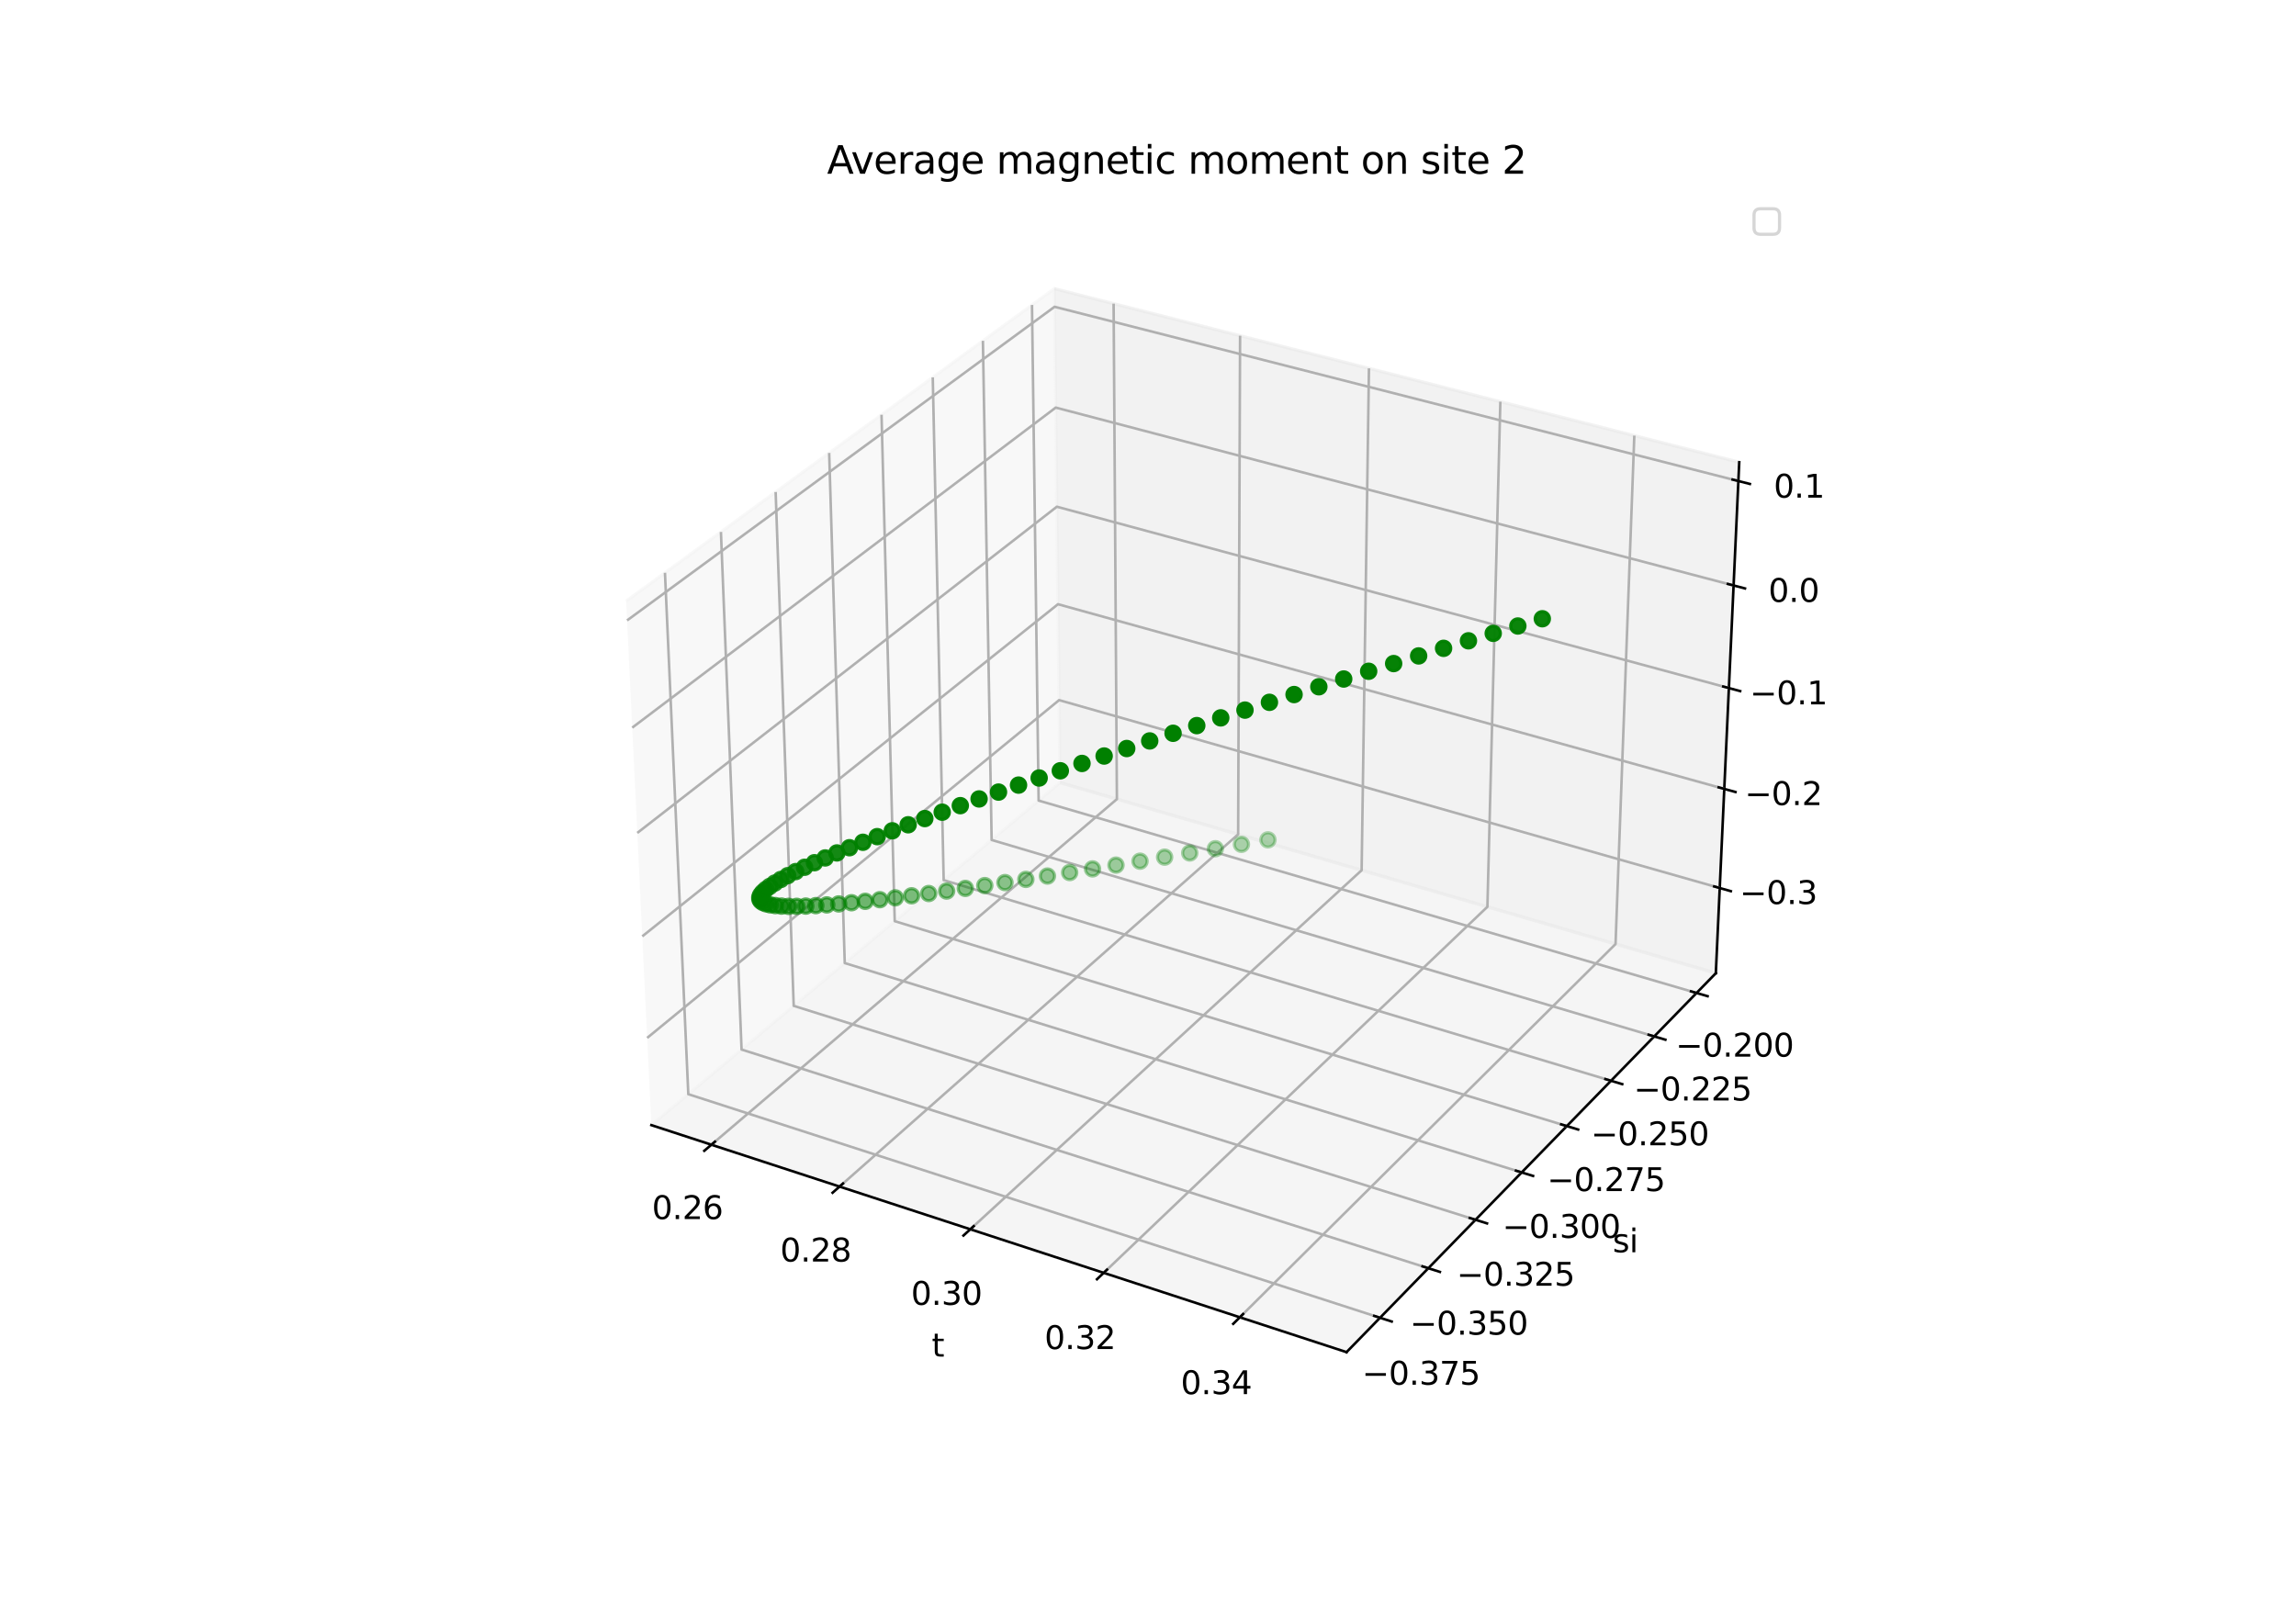 <?xml version="1.0" encoding="utf-8" standalone="no"?>
<!DOCTYPE svg PUBLIC "-//W3C//DTD SVG 1.1//EN"
  "http://www.w3.org/Graphics/SVG/1.1/DTD/svg11.dtd">
<svg xmlns:xlink="http://www.w3.org/1999/xlink" width="720pt" height="504pt" viewBox="0 0 720 504" xmlns="http://www.w3.org/2000/svg" version="1.1">
 <defs>
  <style type="text/css">*{stroke-linejoin: round; stroke-linecap: butt}</style>
 </defs>
 <g id="figure_1">
  <g id="patch_1">
   <path d="M 0 504 
L 720 504 
L 720 0 
L 0 0 
z
" style="fill: #ffffff"/>
  </g>
  <g id="patch_2">
   <path d="M 174.96 448.56 
L 563.04 448.56 
L 563.04 60.48 
L 174.96 60.48 
z
" style="fill: #ffffff"/>
  </g>
  <g id="pane3d_1">
   <g id="patch_3">
    <path d="M 204.263 352.872 
L 332.419 245.448 
L 330.638 90.525 
L 196.348 188.523 
" style="fill: #f2f2f2; opacity: 0.5; stroke: #f2f2f2; stroke-linejoin: miter"/>
   </g>
  </g>
  <g id="pane3d_2">
   <g id="patch_4">
    <path d="M 332.419 245.448 
L 538.065 305.222 
L 545.404 144.961 
L 330.638 90.525 
" style="fill: #e6e6e6; opacity: 0.5; stroke: #e6e6e6; stroke-linejoin: miter"/>
   </g>
  </g>
  <g id="pane3d_3">
   <g id="patch_5">
    <path d="M 204.263 352.872 
L 422.257 424.069 
L 538.065 305.222 
L 332.419 245.448 
" style="fill: #ececec; opacity: 0.5; stroke: #ececec; stroke-linejoin: miter"/>
   </g>
  </g>
  <g id="axis3d_1">
   <g id="line2d_1">
    <path d="M 204.263 352.872 
L 422.257 424.069 
" style="fill: none; stroke: #000000; stroke-width: 0.8; stroke-linecap: square"/>
   </g>
   <g id="text_1">
    <!-- t -->
    <g transform="translate(292.177 425.472) scale(0.1 -0.1)">
     <defs>
      <path id="DejaVuSans-74" d="M 1172 4494 
L 1172 3500 
L 2356 3500 
L 2356 3053 
L 1172 3053 
L 1172 1153 
Q 1172 725 1289 603 
Q 1406 481 1766 481 
L 2356 481 
L 2356 0 
L 1766 0 
Q 1100 0 847 248 
Q 594 497 594 1153 
L 594 3053 
L 172 3053 
L 172 3500 
L 594 3500 
L 594 4494 
L 1172 4494 
z
" transform="scale(0.016)"/>
     </defs>
     <use xlink:href="#DejaVuSans-74"/>
    </g>
   </g>
   <g id="Line3DCollection_1">
    <path d="M 223.081 359.018 
L 350.244 250.629 
L 349.217 95.234 
" style="fill: none; stroke: #b0b0b0; stroke-width: 0.8"/>
    <path d="M 263.274 372.145 
L 388.267 261.681 
L 388.873 105.285 
" style="fill: none; stroke: #b0b0b0; stroke-width: 0.8"/>
    <path d="M 304.274 385.535 
L 426.991 272.937 
L 429.291 115.53 
" style="fill: none; stroke: #b0b0b0; stroke-width: 0.8"/>
    <path d="M 346.105 399.198 
L 466.433 284.401 
L 470.492 125.973 
" style="fill: none; stroke: #b0b0b0; stroke-width: 0.8"/>
    <path d="M 388.793 413.14 
L 506.614 296.08 
L 512.5 136.621 
" style="fill: none; stroke: #b0b0b0; stroke-width: 0.8"/>
   </g>
   <g id="xtick_1">
    <g id="line2d_2">
     <path d="M 224.189 358.074 
L 220.861 360.91 
" style="fill: none; stroke: #000000; stroke-width: 0.8; stroke-linecap: square"/>
    </g>
    <g id="text_2">
     <!-- 0.26 -->
     <g transform="translate(204.432 382.335) scale(0.1 -0.1)">
      <defs>
       <path id="DejaVuSans-30" d="M 2034 4250 
Q 1547 4250 1301 3770 
Q 1056 3291 1056 2328 
Q 1056 1369 1301 889 
Q 1547 409 2034 409 
Q 2525 409 2770 889 
Q 3016 1369 3016 2328 
Q 3016 3291 2770 3770 
Q 2525 4250 2034 4250 
z
M 2034 4750 
Q 2819 4750 3233 4129 
Q 3647 3509 3647 2328 
Q 3647 1150 3233 529 
Q 2819 -91 2034 -91 
Q 1250 -91 836 529 
Q 422 1150 422 2328 
Q 422 3509 836 4129 
Q 1250 4750 2034 4750 
z
" transform="scale(0.016)"/>
       <path id="DejaVuSans-2e" d="M 684 794 
L 1344 794 
L 1344 0 
L 684 0 
L 684 794 
z
" transform="scale(0.016)"/>
       <path id="DejaVuSans-32" d="M 1228 531 
L 3431 531 
L 3431 0 
L 469 0 
L 469 531 
Q 828 903 1448 1529 
Q 2069 2156 2228 2338 
Q 2531 2678 2651 2914 
Q 2772 3150 2772 3378 
Q 2772 3750 2511 3984 
Q 2250 4219 1831 4219 
Q 1534 4219 1204 4116 
Q 875 4013 500 3803 
L 500 4441 
Q 881 4594 1212 4672 
Q 1544 4750 1819 4750 
Q 2544 4750 2975 4387 
Q 3406 4025 3406 3419 
Q 3406 3131 3298 2873 
Q 3191 2616 2906 2266 
Q 2828 2175 2409 1742 
Q 1991 1309 1228 531 
z
" transform="scale(0.016)"/>
       <path id="DejaVuSans-36" d="M 2113 2584 
Q 1688 2584 1439 2293 
Q 1191 2003 1191 1497 
Q 1191 994 1439 701 
Q 1688 409 2113 409 
Q 2538 409 2786 701 
Q 3034 994 3034 1497 
Q 3034 2003 2786 2293 
Q 2538 2584 2113 2584 
z
M 3366 4563 
L 3366 3988 
Q 3128 4100 2886 4159 
Q 2644 4219 2406 4219 
Q 1781 4219 1451 3797 
Q 1122 3375 1075 2522 
Q 1259 2794 1537 2939 
Q 1816 3084 2150 3084 
Q 2853 3084 3261 2657 
Q 3669 2231 3669 1497 
Q 3669 778 3244 343 
Q 2819 -91 2113 -91 
Q 1303 -91 875 529 
Q 447 1150 447 2328 
Q 447 3434 972 4092 
Q 1497 4750 2381 4750 
Q 2619 4750 2861 4703 
Q 3103 4656 3366 4563 
z
" transform="scale(0.016)"/>
      </defs>
      <use xlink:href="#DejaVuSans-30"/>
      <use xlink:href="#DejaVuSans-2e" x="63.623"/>
      <use xlink:href="#DejaVuSans-32" x="95.41"/>
      <use xlink:href="#DejaVuSans-36" x="159.033"/>
     </g>
    </g>
   </g>
   <g id="xtick_2">
    <g id="line2d_3">
     <path d="M 264.363 371.182 
L 261.09 374.075 
" style="fill: none; stroke: #000000; stroke-width: 0.8; stroke-linecap: square"/>
    </g>
    <g id="text_3">
     <!-- 0.28 -->
     <g transform="translate(244.653 395.653) scale(0.1 -0.1)">
      <defs>
       <path id="DejaVuSans-38" d="M 2034 2216 
Q 1584 2216 1326 1975 
Q 1069 1734 1069 1313 
Q 1069 891 1326 650 
Q 1584 409 2034 409 
Q 2484 409 2743 651 
Q 3003 894 3003 1313 
Q 3003 1734 2745 1975 
Q 2488 2216 2034 2216 
z
M 1403 2484 
Q 997 2584 770 2862 
Q 544 3141 544 3541 
Q 544 4100 942 4425 
Q 1341 4750 2034 4750 
Q 2731 4750 3128 4425 
Q 3525 4100 3525 3541 
Q 3525 3141 3298 2862 
Q 3072 2584 2669 2484 
Q 3125 2378 3379 2068 
Q 3634 1759 3634 1313 
Q 3634 634 3220 271 
Q 2806 -91 2034 -91 
Q 1263 -91 848 271 
Q 434 634 434 1313 
Q 434 1759 690 2068 
Q 947 2378 1403 2484 
z
M 1172 3481 
Q 1172 3119 1398 2916 
Q 1625 2713 2034 2713 
Q 2441 2713 2670 2916 
Q 2900 3119 2900 3481 
Q 2900 3844 2670 4047 
Q 2441 4250 2034 4250 
Q 1625 4250 1398 4047 
Q 1172 3844 1172 3481 
z
" transform="scale(0.016)"/>
      </defs>
      <use xlink:href="#DejaVuSans-30"/>
      <use xlink:href="#DejaVuSans-2e" x="63.623"/>
      <use xlink:href="#DejaVuSans-32" x="95.41"/>
      <use xlink:href="#DejaVuSans-38" x="159.033"/>
     </g>
    </g>
   </g>
   <g id="xtick_3">
    <g id="line2d_4">
     <path d="M 305.344 384.553 
L 302.128 387.504 
" style="fill: none; stroke: #000000; stroke-width: 0.8; stroke-linecap: square"/>
    </g>
    <g id="text_4">
     <!-- 0.30 -->
     <g transform="translate(285.684 409.238) scale(0.1 -0.1)">
      <defs>
       <path id="DejaVuSans-33" d="M 2597 2516 
Q 3050 2419 3304 2112 
Q 3559 1806 3559 1356 
Q 3559 666 3084 287 
Q 2609 -91 1734 -91 
Q 1441 -91 1130 -33 
Q 819 25 488 141 
L 488 750 
Q 750 597 1062 519 
Q 1375 441 1716 441 
Q 2309 441 2620 675 
Q 2931 909 2931 1356 
Q 2931 1769 2642 2001 
Q 2353 2234 1838 2234 
L 1294 2234 
L 1294 2753 
L 1863 2753 
Q 2328 2753 2575 2939 
Q 2822 3125 2822 3475 
Q 2822 3834 2567 4026 
Q 2313 4219 1838 4219 
Q 1578 4219 1281 4162 
Q 984 4106 628 3988 
L 628 4550 
Q 988 4650 1302 4700 
Q 1616 4750 1894 4750 
Q 2613 4750 3031 4423 
Q 3450 4097 3450 3541 
Q 3450 3153 3228 2886 
Q 3006 2619 2597 2516 
z
" transform="scale(0.016)"/>
      </defs>
      <use xlink:href="#DejaVuSans-30"/>
      <use xlink:href="#DejaVuSans-2e" x="63.623"/>
      <use xlink:href="#DejaVuSans-33" x="95.41"/>
      <use xlink:href="#DejaVuSans-30" x="159.033"/>
     </g>
    </g>
   </g>
   <g id="xtick_4">
    <g id="line2d_5">
     <path d="M 347.155 398.195 
L 343.999 401.206 
" style="fill: none; stroke: #000000; stroke-width: 0.8; stroke-linecap: square"/>
    </g>
    <g id="text_5">
     <!-- 0.32 -->
     <g transform="translate(327.55 423.1) scale(0.1 -0.1)">
      <use xlink:href="#DejaVuSans-30"/>
      <use xlink:href="#DejaVuSans-2e" x="63.623"/>
      <use xlink:href="#DejaVuSans-33" x="95.41"/>
      <use xlink:href="#DejaVuSans-32" x="159.033"/>
     </g>
    </g>
   </g>
   <g id="xtick_5">
    <g id="line2d_6">
     <path d="M 389.823 412.117 
L 386.729 415.19 
" style="fill: none; stroke: #000000; stroke-width: 0.8; stroke-linecap: square"/>
    </g>
    <g id="text_6">
     <!-- 0.34 -->
     <g transform="translate(370.275 437.246) scale(0.1 -0.1)">
      <defs>
       <path id="DejaVuSans-34" d="M 2419 4116 
L 825 1625 
L 2419 1625 
L 2419 4116 
z
M 2253 4666 
L 3047 4666 
L 3047 1625 
L 3713 1625 
L 3713 1100 
L 3047 1100 
L 3047 0 
L 2419 0 
L 2419 1100 
L 313 1100 
L 313 1709 
L 2253 4666 
z
" transform="scale(0.016)"/>
      </defs>
      <use xlink:href="#DejaVuSans-30"/>
      <use xlink:href="#DejaVuSans-2e" x="63.623"/>
      <use xlink:href="#DejaVuSans-33" x="95.41"/>
      <use xlink:href="#DejaVuSans-34" x="159.033"/>
     </g>
    </g>
   </g>
  </g>
  <g id="axis3d_2">
   <g id="line2d_7">
    <path d="M 538.065 305.222 
L 422.257 424.069 
" style="fill: none; stroke: #000000; stroke-width: 0.8; stroke-linecap: square"/>
   </g>
   <g id="text_7">
    <!-- si -->
    <g transform="translate(505.72 392.744) scale(0.1 -0.1)">
     <defs>
      <path id="DejaVuSans-73" d="M 2834 3397 
L 2834 2853 
Q 2591 2978 2328 3040 
Q 2066 3103 1784 3103 
Q 1356 3103 1142 2972 
Q 928 2841 928 2578 
Q 928 2378 1081 2264 
Q 1234 2150 1697 2047 
L 1894 2003 
Q 2506 1872 2764 1633 
Q 3022 1394 3022 966 
Q 3022 478 2636 193 
Q 2250 -91 1575 -91 
Q 1294 -91 989 -36 
Q 684 19 347 128 
L 347 722 
Q 666 556 975 473 
Q 1284 391 1588 391 
Q 1994 391 2212 530 
Q 2431 669 2431 922 
Q 2431 1156 2273 1281 
Q 2116 1406 1581 1522 
L 1381 1569 
Q 847 1681 609 1914 
Q 372 2147 372 2553 
Q 372 3047 722 3315 
Q 1072 3584 1716 3584 
Q 2034 3584 2315 3537 
Q 2597 3491 2834 3397 
z
" transform="scale(0.016)"/>
      <path id="DejaVuSans-69" d="M 603 3500 
L 1178 3500 
L 1178 0 
L 603 0 
L 603 3500 
z
M 603 4863 
L 1178 4863 
L 1178 4134 
L 603 4134 
L 603 4863 
z
" transform="scale(0.016)"/>
     </defs>
     <use xlink:href="#DejaVuSans-73"/>
     <use xlink:href="#DejaVuSans-69" x="52.1"/>
    </g>
   </g>
   <g id="Line3DCollection_2">
    <path d="M 208.524 179.637 
L 215.843 343.165 
L 432.764 413.287 
" style="fill: none; stroke: #b0b0b0; stroke-width: 0.8"/>
    <path d="M 226.074 166.831 
L 232.547 329.163 
L 447.904 397.749 
" style="fill: none; stroke: #b0b0b0; stroke-width: 0.8"/>
    <path d="M 243.234 154.308 
L 248.897 315.459 
L 462.707 382.558 
" style="fill: none; stroke: #b0b0b0; stroke-width: 0.8"/>
    <path d="M 260.018 142.06 
L 264.903 302.042 
L 477.182 367.703 
" style="fill: none; stroke: #b0b0b0; stroke-width: 0.8"/>
    <path d="M 276.437 130.078 
L 280.577 288.904 
L 491.341 353.172 
" style="fill: none; stroke: #b0b0b0; stroke-width: 0.8"/>
    <path d="M 292.503 118.353 
L 295.928 276.037 
L 505.194 338.956 
" style="fill: none; stroke: #b0b0b0; stroke-width: 0.8"/>
    <path d="M 308.229 106.878 
L 310.966 263.431 
L 518.75 325.044 
" style="fill: none; stroke: #b0b0b0; stroke-width: 0.8"/>
    <path d="M 323.623 95.644 
L 325.701 251.08 
L 532.019 311.426 
" style="fill: none; stroke: #b0b0b0; stroke-width: 0.8"/>
   </g>
   <g id="xtick_6">
    <g id="line2d_8">
     <path d="M 430.936 412.696 
L 436.424 414.47 
" style="fill: none; stroke: #000000; stroke-width: 0.8; stroke-linecap: square"/>
    </g>
    <g id="text_8">
     <!-- −0.375 -->
     <g transform="translate(427.115 434.28) scale(0.1 -0.1)">
      <defs>
       <path id="DejaVuSans-2212" d="M 678 2272 
L 4684 2272 
L 4684 1741 
L 678 1741 
L 678 2272 
z
" transform="scale(0.016)"/>
       <path id="DejaVuSans-37" d="M 525 4666 
L 3525 4666 
L 3525 4397 
L 1831 0 
L 1172 0 
L 2766 4134 
L 525 4134 
L 525 4666 
z
" transform="scale(0.016)"/>
       <path id="DejaVuSans-35" d="M 691 4666 
L 3169 4666 
L 3169 4134 
L 1269 4134 
L 1269 2991 
Q 1406 3038 1543 3061 
Q 1681 3084 1819 3084 
Q 2600 3084 3056 2656 
Q 3513 2228 3513 1497 
Q 3513 744 3044 326 
Q 2575 -91 1722 -91 
Q 1428 -91 1123 -41 
Q 819 9 494 109 
L 494 744 
Q 775 591 1075 516 
Q 1375 441 1709 441 
Q 2250 441 2565 725 
Q 2881 1009 2881 1497 
Q 2881 1984 2565 2268 
Q 2250 2553 1709 2553 
Q 1456 2553 1204 2497 
Q 953 2441 691 2322 
L 691 4666 
z
" transform="scale(0.016)"/>
      </defs>
      <use xlink:href="#DejaVuSans-2212"/>
      <use xlink:href="#DejaVuSans-30" x="83.789"/>
      <use xlink:href="#DejaVuSans-2e" x="147.412"/>
      <use xlink:href="#DejaVuSans-33" x="179.199"/>
      <use xlink:href="#DejaVuSans-37" x="242.822"/>
      <use xlink:href="#DejaVuSans-35" x="306.445"/>
     </g>
    </g>
   </g>
   <g id="xtick_7">
    <g id="line2d_9">
     <path d="M 446.091 397.171 
L 451.536 398.905 
" style="fill: none; stroke: #000000; stroke-width: 0.8; stroke-linecap: square"/>
    </g>
    <g id="text_9">
     <!-- −0.350 -->
     <g transform="translate(442.117 418.584) scale(0.1 -0.1)">
      <use xlink:href="#DejaVuSans-2212"/>
      <use xlink:href="#DejaVuSans-30" x="83.789"/>
      <use xlink:href="#DejaVuSans-2e" x="147.412"/>
      <use xlink:href="#DejaVuSans-33" x="179.199"/>
      <use xlink:href="#DejaVuSans-35" x="242.822"/>
      <use xlink:href="#DejaVuSans-30" x="306.445"/>
     </g>
    </g>
   </g>
   <g id="xtick_8">
    <g id="line2d_10">
     <path d="M 460.907 381.993 
L 466.31 383.689 
" style="fill: none; stroke: #000000; stroke-width: 0.8; stroke-linecap: square"/>
    </g>
    <g id="text_10">
     <!-- −0.325 -->
     <g transform="translate(456.783 403.239) scale(0.1 -0.1)">
      <use xlink:href="#DejaVuSans-2212"/>
      <use xlink:href="#DejaVuSans-30" x="83.789"/>
      <use xlink:href="#DejaVuSans-2e" x="147.412"/>
      <use xlink:href="#DejaVuSans-33" x="179.199"/>
      <use xlink:href="#DejaVuSans-32" x="242.822"/>
      <use xlink:href="#DejaVuSans-35" x="306.445"/>
     </g>
    </g>
   </g>
   <g id="xtick_9">
    <g id="line2d_11">
     <path d="M 475.396 367.15 
L 480.758 368.809 
" style="fill: none; stroke: #000000; stroke-width: 0.8; stroke-linecap: square"/>
    </g>
    <g id="text_11">
     <!-- −0.300 -->
     <g transform="translate(471.125 388.234) scale(0.1 -0.1)">
      <use xlink:href="#DejaVuSans-2212"/>
      <use xlink:href="#DejaVuSans-30" x="83.789"/>
      <use xlink:href="#DejaVuSans-2e" x="147.412"/>
      <use xlink:href="#DejaVuSans-33" x="179.199"/>
      <use xlink:href="#DejaVuSans-30" x="242.822"/>
      <use xlink:href="#DejaVuSans-30" x="306.445"/>
     </g>
    </g>
   </g>
   <g id="xtick_10">
    <g id="line2d_12">
     <path d="M 489.569 352.632 
L 494.889 354.254 
" style="fill: none; stroke: #000000; stroke-width: 0.8; stroke-linecap: square"/>
    </g>
    <g id="text_12">
     <!-- −0.275 -->
     <g transform="translate(485.153 373.556) scale(0.1 -0.1)">
      <use xlink:href="#DejaVuSans-2212"/>
      <use xlink:href="#DejaVuSans-30" x="83.789"/>
      <use xlink:href="#DejaVuSans-2e" x="147.412"/>
      <use xlink:href="#DejaVuSans-32" x="179.199"/>
      <use xlink:href="#DejaVuSans-37" x="242.822"/>
      <use xlink:href="#DejaVuSans-35" x="306.445"/>
     </g>
    </g>
   </g>
   <g id="xtick_11">
    <g id="line2d_13">
     <path d="M 503.435 338.427 
L 508.715 340.015 
" style="fill: none; stroke: #000000; stroke-width: 0.8; stroke-linecap: square"/>
    </g>
    <g id="text_13">
     <!-- −0.250 -->
     <g transform="translate(498.878 359.196) scale(0.1 -0.1)">
      <use xlink:href="#DejaVuSans-2212"/>
      <use xlink:href="#DejaVuSans-30" x="83.789"/>
      <use xlink:href="#DejaVuSans-2e" x="147.412"/>
      <use xlink:href="#DejaVuSans-32" x="179.199"/>
      <use xlink:href="#DejaVuSans-35" x="242.822"/>
      <use xlink:href="#DejaVuSans-30" x="306.445"/>
     </g>
    </g>
   </g>
   <g id="xtick_12">
    <g id="line2d_14">
     <path d="M 517.005 324.526 
L 522.244 326.08 
" style="fill: none; stroke: #000000; stroke-width: 0.8; stroke-linecap: square"/>
    </g>
    <g id="text_14">
     <!-- −0.225 -->
     <g transform="translate(512.309 345.143) scale(0.1 -0.1)">
      <use xlink:href="#DejaVuSans-2212"/>
      <use xlink:href="#DejaVuSans-30" x="83.789"/>
      <use xlink:href="#DejaVuSans-2e" x="147.412"/>
      <use xlink:href="#DejaVuSans-32" x="179.199"/>
      <use xlink:href="#DejaVuSans-32" x="242.822"/>
      <use xlink:href="#DejaVuSans-35" x="306.445"/>
     </g>
    </g>
   </g>
   <g id="xtick_13">
    <g id="line2d_15">
     <path d="M 530.288 310.919 
L 535.488 312.44 
" style="fill: none; stroke: #000000; stroke-width: 0.8; stroke-linecap: square"/>
    </g>
    <g id="text_15">
     <!-- −0.200 -->
     <g transform="translate(525.456 331.388) scale(0.1 -0.1)">
      <use xlink:href="#DejaVuSans-2212"/>
      <use xlink:href="#DejaVuSans-30" x="83.789"/>
      <use xlink:href="#DejaVuSans-2e" x="147.412"/>
      <use xlink:href="#DejaVuSans-32" x="179.199"/>
      <use xlink:href="#DejaVuSans-30" x="242.822"/>
      <use xlink:href="#DejaVuSans-30" x="306.445"/>
     </g>
    </g>
   </g>
  </g>
  <g id="axis3d_3">
   <g id="line2d_16">
    <path d="M 538.065 305.222 
L 545.404 144.961 
" style="fill: none; stroke: #000000; stroke-width: 0.8; stroke-linecap: square"/>
   </g>
   <g id="Line3DCollection_3">
    <path d="M 539.289 278.507 
L 332.122 219.578 
L 202.945 325.514 
" style="fill: none; stroke: #b0b0b0; stroke-width: 0.8"/>
    <path d="M 540.712 247.421 
L 331.776 189.497 
L 201.411 293.661 
" style="fill: none; stroke: #b0b0b0; stroke-width: 0.8"/>
    <path d="M 542.16 215.795 
L 331.424 158.919 
L 199.85 261.232 
" style="fill: none; stroke: #b0b0b0; stroke-width: 0.8"/>
    <path d="M 543.634 183.613 
L 331.067 127.829 
L 198.26 228.211 
" style="fill: none; stroke: #b0b0b0; stroke-width: 0.8"/>
    <path d="M 545.134 150.862 
L 330.703 96.217 
L 196.64 194.583 
" style="fill: none; stroke: #b0b0b0; stroke-width: 0.8"/>
   </g>
   <g id="xtick_14">
    <g id="line2d_17">
     <path d="M 537.549 278.012 
L 542.771 279.497 
" style="fill: none; stroke: #000000; stroke-width: 0.8; stroke-linecap: square"/>
    </g>
    <g id="text_16">
     <!-- −0.3 -->
     <g transform="translate(545.547 283.534) scale(0.1 -0.1)">
      <use xlink:href="#DejaVuSans-2212"/>
      <use xlink:href="#DejaVuSans-30" x="83.789"/>
      <use xlink:href="#DejaVuSans-2e" x="147.412"/>
      <use xlink:href="#DejaVuSans-33" x="179.199"/>
     </g>
    </g>
   </g>
   <g id="xtick_15">
    <g id="line2d_18">
     <path d="M 538.957 246.935 
L 544.226 248.395 
" style="fill: none; stroke: #000000; stroke-width: 0.8; stroke-linecap: square"/>
    </g>
    <g id="text_17">
     <!-- −0.2 -->
     <g transform="translate(547.125 252.491) scale(0.1 -0.1)">
      <use xlink:href="#DejaVuSans-2212"/>
      <use xlink:href="#DejaVuSans-30" x="83.789"/>
      <use xlink:href="#DejaVuSans-2e" x="147.412"/>
      <use xlink:href="#DejaVuSans-32" x="179.199"/>
     </g>
    </g>
   </g>
   <g id="xtick_16">
    <g id="line2d_19">
     <path d="M 540.39 215.317 
L 545.706 216.752 
" style="fill: none; stroke: #000000; stroke-width: 0.8; stroke-linecap: square"/>
    </g>
    <g id="text_18">
     <!-- −0.1 -->
     <g transform="translate(548.732 220.909) scale(0.1 -0.1)">
      <defs>
       <path id="DejaVuSans-31" d="M 794 531 
L 1825 531 
L 1825 4091 
L 703 3866 
L 703 4441 
L 1819 4666 
L 2450 4666 
L 2450 531 
L 3481 531 
L 3481 0 
L 794 0 
L 794 531 
z
" transform="scale(0.016)"/>
      </defs>
      <use xlink:href="#DejaVuSans-2212"/>
      <use xlink:href="#DejaVuSans-30" x="83.789"/>
      <use xlink:href="#DejaVuSans-2e" x="147.412"/>
      <use xlink:href="#DejaVuSans-31" x="179.199"/>
     </g>
    </g>
   </g>
   <g id="xtick_17">
    <g id="line2d_20">
     <path d="M 541.847 183.144 
L 547.212 184.552 
" style="fill: none; stroke: #000000; stroke-width: 0.8; stroke-linecap: square"/>
    </g>
    <g id="text_19">
     <!-- 0.0 -->
     <g transform="translate(554.556 188.774) scale(0.1 -0.1)">
      <use xlink:href="#DejaVuSans-30"/>
      <use xlink:href="#DejaVuSans-2e" x="63.623"/>
      <use xlink:href="#DejaVuSans-30" x="95.41"/>
     </g>
    </g>
   </g>
   <g id="xtick_18">
    <g id="line2d_21">
     <path d="M 543.33 150.402 
L 548.745 151.782 
" style="fill: none; stroke: #000000; stroke-width: 0.8; stroke-linecap: square"/>
    </g>
    <g id="text_20">
     <!-- 0.1 -->
     <g transform="translate(556.219 156.072) scale(0.1 -0.1)">
      <use xlink:href="#DejaVuSans-30"/>
      <use xlink:href="#DejaVuSans-2e" x="63.623"/>
      <use xlink:href="#DejaVuSans-31" x="95.41"/>
     </g>
    </g>
   </g>
  </g>
  <g id="axes_1">
   <g id="Path3DCollection_1">
    <defs>
     <path id="C0_0_713b798e7a" d="M 0 2.236 
C 0.593 2.236 1.162 2 1.581 1.581 
C 2 1.162 2.236 0.593 2.236 -0 
C 2.236 -0.593 2 -1.162 1.581 -1.581 
C 1.162 -2 0.593 -2.236 0 -2.236 
C -0.593 -2.236 -1.162 -2 -1.581 -1.581 
C -2 -1.162 -2.236 -0.593 -2.236 0 
C -2.236 0.593 -2 1.162 -1.581 1.581 
C -1.162 2 -0.593 2.236 0 2.236 
z
"/>
    </defs>
    <g clip-path="url(#p65a1351a86)">
     <use xlink:href="#C0_0_713b798e7a" x="397.617" y="263.404" style="fill: #008000; fill-opacity: 0.3; stroke: #008000; stroke-opacity: 0.3"/>
    </g>
    <g clip-path="url(#p65a1351a86)">
     <use xlink:href="#C0_0_713b798e7a" x="389.3" y="264.806" style="fill: #008000; fill-opacity: 0.311; stroke: #008000; stroke-opacity: 0.311"/>
    </g>
    <g clip-path="url(#p65a1351a86)">
     <use xlink:href="#C0_0_713b798e7a" x="381.122" y="266.178" style="fill: #008000; fill-opacity: 0.322; stroke: #008000; stroke-opacity: 0.322"/>
    </g>
    <g clip-path="url(#p65a1351a86)">
     <use xlink:href="#C0_0_713b798e7a" x="373.09" y="267.519" style="fill: #008000; fill-opacity: 0.334; stroke: #008000; stroke-opacity: 0.334"/>
    </g>
    <g clip-path="url(#p65a1351a86)">
     <use xlink:href="#C0_0_713b798e7a" x="365.214" y="268.825" style="fill: #008000; fill-opacity: 0.346; stroke: #008000; stroke-opacity: 0.346"/>
    </g>
    <g clip-path="url(#p65a1351a86)">
     <use xlink:href="#C0_0_713b798e7a" x="357.501" y="270.094" style="fill: #008000; fill-opacity: 0.359; stroke: #008000; stroke-opacity: 0.359"/>
    </g>
    <g clip-path="url(#p65a1351a86)">
     <use xlink:href="#C0_0_713b798e7a" x="349.962" y="271.324" style="fill: #008000; fill-opacity: 0.371; stroke: #008000; stroke-opacity: 0.371"/>
    </g>
    <g clip-path="url(#p65a1351a86)">
     <use xlink:href="#C0_0_713b798e7a" x="342.604" y="272.512" style="fill: #008000; fill-opacity: 0.384; stroke: #008000; stroke-opacity: 0.384"/>
    </g>
    <g clip-path="url(#p65a1351a86)">
     <use xlink:href="#C0_0_713b798e7a" x="335.435" y="273.655" style="fill: #008000; fill-opacity: 0.397; stroke: #008000; stroke-opacity: 0.397"/>
    </g>
    <g clip-path="url(#p65a1351a86)">
     <use xlink:href="#C0_0_713b798e7a" x="328.464" y="274.752" style="fill: #008000; fill-opacity: 0.411; stroke: #008000; stroke-opacity: 0.411"/>
    </g>
    <g clip-path="url(#p65a1351a86)">
     <use xlink:href="#C0_0_713b798e7a" x="321.699" y="275.801" style="fill: #008000; fill-opacity: 0.424; stroke: #008000; stroke-opacity: 0.424"/>
    </g>
    <g clip-path="url(#p65a1351a86)">
     <use xlink:href="#C0_0_713b798e7a" x="315.148" y="276.798" style="fill: #008000; fill-opacity: 0.438; stroke: #008000; stroke-opacity: 0.438"/>
    </g>
    <g clip-path="url(#p65a1351a86)">
     <use xlink:href="#C0_0_713b798e7a" x="308.818" y="277.742" style="fill: #008000; fill-opacity: 0.452; stroke: #008000; stroke-opacity: 0.452"/>
    </g>
    <g clip-path="url(#p65a1351a86)">
     <use xlink:href="#C0_0_713b798e7a" x="302.717" y="278.63" style="fill: #008000; fill-opacity: 0.467; stroke: #008000; stroke-opacity: 0.467"/>
    </g>
    <g clip-path="url(#p65a1351a86)">
     <use xlink:href="#C0_0_713b798e7a" x="296.853" y="279.461" style="fill: #008000; fill-opacity: 0.481; stroke: #008000; stroke-opacity: 0.481"/>
    </g>
    <g clip-path="url(#p65a1351a86)">
     <use xlink:href="#C0_0_713b798e7a" x="291.233" y="280.232" style="fill: #008000; fill-opacity: 0.496; stroke: #008000; stroke-opacity: 0.496"/>
    </g>
    <g clip-path="url(#p65a1351a86)">
     <use xlink:href="#C0_0_713b798e7a" x="285.863" y="280.941" style="fill: #008000; fill-opacity: 0.51; stroke: #008000; stroke-opacity: 0.51"/>
    </g>
    <g clip-path="url(#p65a1351a86)">
     <use xlink:href="#C0_0_713b798e7a" x="280.751" y="281.587" style="fill: #008000; fill-opacity: 0.525; stroke: #008000; stroke-opacity: 0.525"/>
    </g>
    <g clip-path="url(#p65a1351a86)">
     <use xlink:href="#C0_0_713b798e7a" x="275.903" y="282.167" style="fill: #008000; fill-opacity: 0.54; stroke: #008000; stroke-opacity: 0.54"/>
    </g>
    <g clip-path="url(#p65a1351a86)">
     <use xlink:href="#C0_0_713b798e7a" x="271.324" y="282.679" style="fill: #008000; fill-opacity: 0.555; stroke: #008000; stroke-opacity: 0.555"/>
    </g>
    <g clip-path="url(#p65a1351a86)">
     <use xlink:href="#C0_0_713b798e7a" x="267.022" y="283.123" style="fill: #008000; fill-opacity: 0.57; stroke: #008000; stroke-opacity: 0.57"/>
    </g>
    <g clip-path="url(#p65a1351a86)">
     <use xlink:href="#C0_0_713b798e7a" x="263.001" y="283.496" style="fill: #008000; fill-opacity: 0.585; stroke: #008000; stroke-opacity: 0.585"/>
    </g>
    <g clip-path="url(#p65a1351a86)">
     <use xlink:href="#C0_0_713b798e7a" x="259.267" y="283.797" style="fill: #008000; fill-opacity: 0.6; stroke: #008000; stroke-opacity: 0.6"/>
    </g>
    <g clip-path="url(#p65a1351a86)">
     <use xlink:href="#C0_0_713b798e7a" x="255.825" y="284.025" style="fill: #008000; fill-opacity: 0.616; stroke: #008000; stroke-opacity: 0.616"/>
    </g>
    <g clip-path="url(#p65a1351a86)">
     <use xlink:href="#C0_0_713b798e7a" x="252.68" y="284.178" style="fill: #008000; fill-opacity: 0.631; stroke: #008000; stroke-opacity: 0.631"/>
    </g>
    <g clip-path="url(#p65a1351a86)">
     <use xlink:href="#C0_0_713b798e7a" x="249.835" y="284.254" style="fill: #008000; fill-opacity: 0.646; stroke: #008000; stroke-opacity: 0.646"/>
    </g>
    <g clip-path="url(#p65a1351a86)">
     <use xlink:href="#C0_0_713b798e7a" x="247.295" y="284.254" style="fill: #008000; fill-opacity: 0.661; stroke: #008000; stroke-opacity: 0.661"/>
    </g>
    <g clip-path="url(#p65a1351a86)">
     <use xlink:href="#C0_0_713b798e7a" x="245.062" y="284.175" style="fill: #008000; fill-opacity: 0.676; stroke: #008000; stroke-opacity: 0.676"/>
    </g>
    <g clip-path="url(#p65a1351a86)">
     <use xlink:href="#C0_0_713b798e7a" x="243.141" y="284.017" style="fill: #008000; fill-opacity: 0.69; stroke: #008000; stroke-opacity: 0.69"/>
    </g>
    <g clip-path="url(#p65a1351a86)">
     <use xlink:href="#C0_0_713b798e7a" x="241.533" y="283.78" style="fill: #008000; fill-opacity: 0.705; stroke: #008000; stroke-opacity: 0.705"/>
    </g>
    <g clip-path="url(#p65a1351a86)">
     <use xlink:href="#C0_0_713b798e7a" x="240.241" y="283.462" style="fill: #008000; fill-opacity: 0.72; stroke: #008000; stroke-opacity: 0.72"/>
    </g>
    <g clip-path="url(#p65a1351a86)">
     <use xlink:href="#C0_0_713b798e7a" x="239.266" y="283.063" style="fill: #008000; fill-opacity: 0.734; stroke: #008000; stroke-opacity: 0.734"/>
    </g>
    <g clip-path="url(#p65a1351a86)">
     <use xlink:href="#C0_0_713b798e7a" x="238.61" y="282.584" style="fill: #008000; fill-opacity: 0.748; stroke: #008000; stroke-opacity: 0.748"/>
    </g>
    <g clip-path="url(#p65a1351a86)">
     <use xlink:href="#C0_0_713b798e7a" x="238.274" y="282.022" style="fill: #008000; fill-opacity: 0.762; stroke: #008000; stroke-opacity: 0.762"/>
    </g>
    <g clip-path="url(#p65a1351a86)">
     <use xlink:href="#C0_0_713b798e7a" x="238.258" y="281.38" style="fill: #008000; fill-opacity: 0.776; stroke: #008000; stroke-opacity: 0.776"/>
    </g>
    <g clip-path="url(#p65a1351a86)">
     <use xlink:href="#C0_0_713b798e7a" x="238.562" y="280.656" style="fill: #008000; fill-opacity: 0.789; stroke: #008000; stroke-opacity: 0.789"/>
    </g>
    <g clip-path="url(#p65a1351a86)">
     <use xlink:href="#C0_0_713b798e7a" x="239.184" y="279.851" style="fill: #008000; fill-opacity: 0.802; stroke: #008000; stroke-opacity: 0.802"/>
    </g>
    <g clip-path="url(#p65a1351a86)">
     <use xlink:href="#C0_0_713b798e7a" x="240.124" y="278.965" style="fill: #008000; fill-opacity: 0.815; stroke: #008000; stroke-opacity: 0.815"/>
    </g>
    <g clip-path="url(#p65a1351a86)">
     <use xlink:href="#C0_0_713b798e7a" x="241.381" y="278" style="fill: #008000; fill-opacity: 0.828; stroke: #008000; stroke-opacity: 0.828"/>
    </g>
    <g clip-path="url(#p65a1351a86)">
     <use xlink:href="#C0_0_713b798e7a" x="242.951" y="276.954" style="fill: #008000; fill-opacity: 0.84; stroke: #008000; stroke-opacity: 0.84"/>
    </g>
    <g clip-path="url(#p65a1351a86)">
     <use xlink:href="#C0_0_713b798e7a" x="244.833" y="275.83" style="fill: #008000; fill-opacity: 0.852; stroke: #008000; stroke-opacity: 0.852"/>
    </g>
    <g clip-path="url(#p65a1351a86)">
     <use xlink:href="#C0_0_713b798e7a" x="247.023" y="274.629" style="fill: #008000; fill-opacity: 0.863; stroke: #008000; stroke-opacity: 0.863"/>
    </g>
    <g clip-path="url(#p65a1351a86)">
     <use xlink:href="#C0_0_713b798e7a" x="249.517" y="273.351" style="fill: #008000; fill-opacity: 0.875; stroke: #008000; stroke-opacity: 0.875"/>
    </g>
    <g clip-path="url(#p65a1351a86)">
     <use xlink:href="#C0_0_713b798e7a" x="252.311" y="271.998" style="fill: #008000; fill-opacity: 0.885; stroke: #008000; stroke-opacity: 0.885"/>
    </g>
    <g clip-path="url(#p65a1351a86)">
     <use xlink:href="#C0_0_713b798e7a" x="255.4" y="270.571" style="fill: #008000; fill-opacity: 0.896; stroke: #008000; stroke-opacity: 0.896"/>
    </g>
    <g clip-path="url(#p65a1351a86)">
     <use xlink:href="#C0_0_713b798e7a" x="258.779" y="269.072" style="fill: #008000; fill-opacity: 0.906; stroke: #008000; stroke-opacity: 0.906"/>
    </g>
    <g clip-path="url(#p65a1351a86)">
     <use xlink:href="#C0_0_713b798e7a" x="262.443" y="267.503" style="fill: #008000; fill-opacity: 0.915; stroke: #008000; stroke-opacity: 0.915"/>
    </g>
    <g clip-path="url(#p65a1351a86)">
     <use xlink:href="#C0_0_713b798e7a" x="266.384" y="265.865" style="fill: #008000; fill-opacity: 0.924; stroke: #008000; stroke-opacity: 0.924"/>
    </g>
    <g clip-path="url(#p65a1351a86)">
     <use xlink:href="#C0_0_713b798e7a" x="270.597" y="264.161" style="fill: #008000; fill-opacity: 0.933; stroke: #008000; stroke-opacity: 0.933"/>
    </g>
    <g clip-path="url(#p65a1351a86)">
     <use xlink:href="#C0_0_713b798e7a" x="275.074" y="262.393" style="fill: #008000; fill-opacity: 0.941; stroke: #008000; stroke-opacity: 0.941"/>
    </g>
    <g clip-path="url(#p65a1351a86)">
     <use xlink:href="#C0_0_713b798e7a" x="483.653" y="194.057" style="fill: #008000; fill-opacity: 0.946; stroke: #008000; stroke-opacity: 0.946"/>
    </g>
    <g clip-path="url(#p65a1351a86)">
     <use xlink:href="#C0_0_713b798e7a" x="279.808" y="260.562" style="fill: #008000; fill-opacity: 0.948; stroke: #008000; stroke-opacity: 0.948"/>
    </g>
    <g clip-path="url(#p65a1351a86)">
     <use xlink:href="#C0_0_713b798e7a" x="475.982" y="196.333" style="fill: #008000; fill-opacity: 0.953; stroke: #008000; stroke-opacity: 0.953"/>
    </g>
    <g clip-path="url(#p65a1351a86)">
     <use xlink:href="#C0_0_713b798e7a" x="284.79" y="258.672" style="fill: #008000; fill-opacity: 0.955; stroke: #008000; stroke-opacity: 0.955"/>
    </g>
    <g clip-path="url(#p65a1351a86)">
     <use xlink:href="#C0_0_713b798e7a" x="468.258" y="198.64" style="fill: #008000; fill-opacity: 0.959; stroke: #008000; stroke-opacity: 0.959"/>
    </g>
    <g clip-path="url(#p65a1351a86)">
     <use xlink:href="#C0_0_713b798e7a" x="290.012" y="256.725" style="fill: #008000; fill-opacity: 0.962; stroke: #008000; stroke-opacity: 0.962"/>
    </g>
    <g clip-path="url(#p65a1351a86)">
     <use xlink:href="#C0_0_713b798e7a" x="460.491" y="200.975" style="fill: #008000; fill-opacity: 0.965; stroke: #008000; stroke-opacity: 0.965"/>
    </g>
    <g clip-path="url(#p65a1351a86)">
     <use xlink:href="#C0_0_713b798e7a" x="295.465" y="254.724" style="fill: #008000; fill-opacity: 0.968; stroke: #008000; stroke-opacity: 0.968"/>
    </g>
    <g clip-path="url(#p65a1351a86)">
     <use xlink:href="#C0_0_713b798e7a" x="452.691" y="203.334" style="fill: #008000; fill-opacity: 0.97; stroke: #008000; stroke-opacity: 0.97"/>
    </g>
    <g clip-path="url(#p65a1351a86)">
     <use xlink:href="#C0_0_713b798e7a" x="301.141" y="252.671" style="fill: #008000; fill-opacity: 0.974; stroke: #008000; stroke-opacity: 0.974"/>
    </g>
    <g clip-path="url(#p65a1351a86)">
     <use xlink:href="#C0_0_713b798e7a" x="444.869" y="205.715" style="fill: #008000; fill-opacity: 0.975; stroke: #008000; stroke-opacity: 0.975"/>
    </g>
    <g clip-path="url(#p65a1351a86)">
     <use xlink:href="#C0_0_713b798e7a" x="307.029" y="250.57" style="fill: #008000; fill-opacity: 0.979; stroke: #008000; stroke-opacity: 0.979"/>
    </g>
    <g clip-path="url(#p65a1351a86)">
     <use xlink:href="#C0_0_713b798e7a" x="437.035" y="208.114" style="fill: #008000; fill-opacity: 0.98; stroke: #008000; stroke-opacity: 0.98"/>
    </g>
    <g clip-path="url(#p65a1351a86)">
     <use xlink:href="#C0_0_713b798e7a" x="313.119" y="248.422" style="fill: #008000; fill-opacity: 0.983; stroke: #008000; stroke-opacity: 0.983"/>
    </g>
    <g clip-path="url(#p65a1351a86)">
     <use xlink:href="#C0_0_713b798e7a" x="429.2" y="210.528" style="fill: #008000; fill-opacity: 0.984; stroke: #008000; stroke-opacity: 0.984"/>
    </g>
    <g clip-path="url(#p65a1351a86)">
     <use xlink:href="#C0_0_713b798e7a" x="319.402" y="246.232" style="fill: #008000; fill-opacity: 0.987; stroke: #008000; stroke-opacity: 0.987"/>
    </g>
    <g clip-path="url(#p65a1351a86)">
     <use xlink:href="#C0_0_713b798e7a" x="421.376" y="212.955" style="fill: #008000; fill-opacity: 0.987; stroke: #008000; stroke-opacity: 0.987"/>
    </g>
    <g clip-path="url(#p65a1351a86)">
     <use xlink:href="#C0_0_713b798e7a" x="325.867" y="244.003" style="fill: #008000; fill-opacity: 0.991; stroke: #008000; stroke-opacity: 0.991"/>
    </g>
    <g clip-path="url(#p65a1351a86)">
     <use xlink:href="#C0_0_713b798e7a" x="413.574" y="215.389" style="fill: #008000; fill-opacity: 0.991; stroke: #008000; stroke-opacity: 0.991"/>
    </g>
    <g clip-path="url(#p65a1351a86)">
     <use xlink:href="#C0_0_713b798e7a" x="405.805" y="217.829" style="fill: #008000; fill-opacity: 0.993; stroke: #008000; stroke-opacity: 0.993"/>
    </g>
    <g clip-path="url(#p65a1351a86)">
     <use xlink:href="#C0_0_713b798e7a" x="332.504" y="241.737" style="fill: #008000; fill-opacity: 0.994; stroke: #008000; stroke-opacity: 0.994"/>
    </g>
    <g clip-path="url(#p65a1351a86)">
     <use xlink:href="#C0_0_713b798e7a" x="398.08" y="220.27" style="fill: #008000; fill-opacity: 0.996; stroke: #008000; stroke-opacity: 0.996"/>
    </g>
    <g clip-path="url(#p65a1351a86)">
     <use xlink:href="#C0_0_713b798e7a" x="339.3" y="239.439" style="fill: #008000; fill-opacity: 0.996; stroke: #008000; stroke-opacity: 0.996"/>
    </g>
    <g clip-path="url(#p65a1351a86)">
     <use xlink:href="#C0_0_713b798e7a" x="390.413" y="222.71" style="fill: #008000; fill-opacity: 0.998; stroke: #008000; stroke-opacity: 0.998"/>
    </g>
    <g clip-path="url(#p65a1351a86)">
     <use xlink:href="#C0_0_713b798e7a" x="346.246" y="237.11" style="fill: #008000; fill-opacity: 0.998; stroke: #008000; stroke-opacity: 0.998"/>
    </g>
    <g clip-path="url(#p65a1351a86)">
     <use xlink:href="#C0_0_713b798e7a" x="382.813" y="225.144" style="fill: #008000; fill-opacity: 0.999; stroke: #008000; stroke-opacity: 0.999"/>
    </g>
    <g clip-path="url(#p65a1351a86)">
     <use xlink:href="#C0_0_713b798e7a" x="353.33" y="234.756" style="fill: #008000; fill-opacity: 0.999; stroke: #008000; stroke-opacity: 0.999"/>
    </g>
    <g clip-path="url(#p65a1351a86)">
     <use xlink:href="#C0_0_713b798e7a" x="375.293" y="227.569" style="fill: #008000; fill-opacity: 1; stroke: #008000; stroke-opacity: 1"/>
    </g>
    <g clip-path="url(#p65a1351a86)">
     <use xlink:href="#C0_0_713b798e7a" x="360.54" y="232.378" style="fill: #008000; fill-opacity: 1; stroke: #008000; stroke-opacity: 1"/>
    </g>
    <g clip-path="url(#p65a1351a86)">
     <use xlink:href="#C0_0_713b798e7a" x="367.865" y="229.981" style="fill: #008000; stroke: #008000"/>
    </g>
   </g>
   <g id="text_21">
    <!-- Average magnetic moment on site 2 -->
    <g transform="translate(259.349 54.48) scale(0.12 -0.12)">
     <defs>
      <path id="DejaVuSans-41" d="M 2188 4044 
L 1331 1722 
L 3047 1722 
L 2188 4044 
z
M 1831 4666 
L 2547 4666 
L 4325 0 
L 3669 0 
L 3244 1197 
L 1141 1197 
L 716 0 
L 50 0 
L 1831 4666 
z
" transform="scale(0.016)"/>
      <path id="DejaVuSans-76" d="M 191 3500 
L 800 3500 
L 1894 563 
L 2988 3500 
L 3597 3500 
L 2284 0 
L 1503 0 
L 191 3500 
z
" transform="scale(0.016)"/>
      <path id="DejaVuSans-65" d="M 3597 1894 
L 3597 1613 
L 953 1613 
Q 991 1019 1311 708 
Q 1631 397 2203 397 
Q 2534 397 2845 478 
Q 3156 559 3463 722 
L 3463 178 
Q 3153 47 2828 -22 
Q 2503 -91 2169 -91 
Q 1331 -91 842 396 
Q 353 884 353 1716 
Q 353 2575 817 3079 
Q 1281 3584 2069 3584 
Q 2775 3584 3186 3129 
Q 3597 2675 3597 1894 
z
M 3022 2063 
Q 3016 2534 2758 2815 
Q 2500 3097 2075 3097 
Q 1594 3097 1305 2825 
Q 1016 2553 972 2059 
L 3022 2063 
z
" transform="scale(0.016)"/>
      <path id="DejaVuSans-72" d="M 2631 2963 
Q 2534 3019 2420 3045 
Q 2306 3072 2169 3072 
Q 1681 3072 1420 2755 
Q 1159 2438 1159 1844 
L 1159 0 
L 581 0 
L 581 3500 
L 1159 3500 
L 1159 2956 
Q 1341 3275 1631 3429 
Q 1922 3584 2338 3584 
Q 2397 3584 2469 3576 
Q 2541 3569 2628 3553 
L 2631 2963 
z
" transform="scale(0.016)"/>
      <path id="DejaVuSans-61" d="M 2194 1759 
Q 1497 1759 1228 1600 
Q 959 1441 959 1056 
Q 959 750 1161 570 
Q 1363 391 1709 391 
Q 2188 391 2477 730 
Q 2766 1069 2766 1631 
L 2766 1759 
L 2194 1759 
z
M 3341 1997 
L 3341 0 
L 2766 0 
L 2766 531 
Q 2569 213 2275 61 
Q 1981 -91 1556 -91 
Q 1019 -91 701 211 
Q 384 513 384 1019 
Q 384 1609 779 1909 
Q 1175 2209 1959 2209 
L 2766 2209 
L 2766 2266 
Q 2766 2663 2505 2880 
Q 2244 3097 1772 3097 
Q 1472 3097 1187 3025 
Q 903 2953 641 2809 
L 641 3341 
Q 956 3463 1253 3523 
Q 1550 3584 1831 3584 
Q 2591 3584 2966 3190 
Q 3341 2797 3341 1997 
z
" transform="scale(0.016)"/>
      <path id="DejaVuSans-67" d="M 2906 1791 
Q 2906 2416 2648 2759 
Q 2391 3103 1925 3103 
Q 1463 3103 1205 2759 
Q 947 2416 947 1791 
Q 947 1169 1205 825 
Q 1463 481 1925 481 
Q 2391 481 2648 825 
Q 2906 1169 2906 1791 
z
M 3481 434 
Q 3481 -459 3084 -895 
Q 2688 -1331 1869 -1331 
Q 1566 -1331 1297 -1286 
Q 1028 -1241 775 -1147 
L 775 -588 
Q 1028 -725 1275 -790 
Q 1522 -856 1778 -856 
Q 2344 -856 2625 -561 
Q 2906 -266 2906 331 
L 2906 616 
Q 2728 306 2450 153 
Q 2172 0 1784 0 
Q 1141 0 747 490 
Q 353 981 353 1791 
Q 353 2603 747 3093 
Q 1141 3584 1784 3584 
Q 2172 3584 2450 3431 
Q 2728 3278 2906 2969 
L 2906 3500 
L 3481 3500 
L 3481 434 
z
" transform="scale(0.016)"/>
      <path id="DejaVuSans-20" transform="scale(0.016)"/>
      <path id="DejaVuSans-6d" d="M 3328 2828 
Q 3544 3216 3844 3400 
Q 4144 3584 4550 3584 
Q 5097 3584 5394 3201 
Q 5691 2819 5691 2113 
L 5691 0 
L 5113 0 
L 5113 2094 
Q 5113 2597 4934 2840 
Q 4756 3084 4391 3084 
Q 3944 3084 3684 2787 
Q 3425 2491 3425 1978 
L 3425 0 
L 2847 0 
L 2847 2094 
Q 2847 2600 2669 2842 
Q 2491 3084 2119 3084 
Q 1678 3084 1418 2786 
Q 1159 2488 1159 1978 
L 1159 0 
L 581 0 
L 581 3500 
L 1159 3500 
L 1159 2956 
Q 1356 3278 1631 3431 
Q 1906 3584 2284 3584 
Q 2666 3584 2933 3390 
Q 3200 3197 3328 2828 
z
" transform="scale(0.016)"/>
      <path id="DejaVuSans-6e" d="M 3513 2113 
L 3513 0 
L 2938 0 
L 2938 2094 
Q 2938 2591 2744 2837 
Q 2550 3084 2163 3084 
Q 1697 3084 1428 2787 
Q 1159 2491 1159 1978 
L 1159 0 
L 581 0 
L 581 3500 
L 1159 3500 
L 1159 2956 
Q 1366 3272 1645 3428 
Q 1925 3584 2291 3584 
Q 2894 3584 3203 3211 
Q 3513 2838 3513 2113 
z
" transform="scale(0.016)"/>
      <path id="DejaVuSans-63" d="M 3122 3366 
L 3122 2828 
Q 2878 2963 2633 3030 
Q 2388 3097 2138 3097 
Q 1578 3097 1268 2742 
Q 959 2388 959 1747 
Q 959 1106 1268 751 
Q 1578 397 2138 397 
Q 2388 397 2633 464 
Q 2878 531 3122 666 
L 3122 134 
Q 2881 22 2623 -34 
Q 2366 -91 2075 -91 
Q 1284 -91 818 406 
Q 353 903 353 1747 
Q 353 2603 823 3093 
Q 1294 3584 2113 3584 
Q 2378 3584 2631 3529 
Q 2884 3475 3122 3366 
z
" transform="scale(0.016)"/>
      <path id="DejaVuSans-6f" d="M 1959 3097 
Q 1497 3097 1228 2736 
Q 959 2375 959 1747 
Q 959 1119 1226 758 
Q 1494 397 1959 397 
Q 2419 397 2687 759 
Q 2956 1122 2956 1747 
Q 2956 2369 2687 2733 
Q 2419 3097 1959 3097 
z
M 1959 3584 
Q 2709 3584 3137 3096 
Q 3566 2609 3566 1747 
Q 3566 888 3137 398 
Q 2709 -91 1959 -91 
Q 1206 -91 779 398 
Q 353 888 353 1747 
Q 353 2609 779 3096 
Q 1206 3584 1959 3584 
z
" transform="scale(0.016)"/>
     </defs>
     <use xlink:href="#DejaVuSans-41"/>
     <use xlink:href="#DejaVuSans-76" x="62.533"/>
     <use xlink:href="#DejaVuSans-65" x="121.713"/>
     <use xlink:href="#DejaVuSans-72" x="183.236"/>
     <use xlink:href="#DejaVuSans-61" x="224.35"/>
     <use xlink:href="#DejaVuSans-67" x="285.629"/>
     <use xlink:href="#DejaVuSans-65" x="349.105"/>
     <use xlink:href="#DejaVuSans-20" x="410.629"/>
     <use xlink:href="#DejaVuSans-6d" x="442.416"/>
     <use xlink:href="#DejaVuSans-61" x="539.828"/>
     <use xlink:href="#DejaVuSans-67" x="601.107"/>
     <use xlink:href="#DejaVuSans-6e" x="664.584"/>
     <use xlink:href="#DejaVuSans-65" x="727.963"/>
     <use xlink:href="#DejaVuSans-74" x="789.486"/>
     <use xlink:href="#DejaVuSans-69" x="828.695"/>
     <use xlink:href="#DejaVuSans-63" x="856.479"/>
     <use xlink:href="#DejaVuSans-20" x="911.459"/>
     <use xlink:href="#DejaVuSans-6d" x="943.246"/>
     <use xlink:href="#DejaVuSans-6f" x="1040.658"/>
     <use xlink:href="#DejaVuSans-6d" x="1101.84"/>
     <use xlink:href="#DejaVuSans-65" x="1199.252"/>
     <use xlink:href="#DejaVuSans-6e" x="1260.775"/>
     <use xlink:href="#DejaVuSans-74" x="1324.154"/>
     <use xlink:href="#DejaVuSans-20" x="1363.363"/>
     <use xlink:href="#DejaVuSans-6f" x="1395.15"/>
     <use xlink:href="#DejaVuSans-6e" x="1456.332"/>
     <use xlink:href="#DejaVuSans-20" x="1519.711"/>
     <use xlink:href="#DejaVuSans-73" x="1551.498"/>
     <use xlink:href="#DejaVuSans-69" x="1603.598"/>
     <use xlink:href="#DejaVuSans-74" x="1631.381"/>
     <use xlink:href="#DejaVuSans-65" x="1670.59"/>
     <use xlink:href="#DejaVuSans-20" x="1732.113"/>
     <use xlink:href="#DejaVuSans-32" x="1763.9"/>
    </g>
   </g>
   <g id="legend_1">
    <g id="patch_6">
     <path d="M 552.04 73.48 
L 556.04 73.48 
Q 558.04 73.48 558.04 71.48 
L 558.04 67.48 
Q 558.04 65.48 556.04 65.48 
L 552.04 65.48 
Q 550.04 65.48 550.04 67.48 
L 550.04 71.48 
Q 550.04 73.48 552.04 73.48 
z
" style="fill: #ffffff; opacity: 0.8; stroke: #cccccc; stroke-linejoin: miter"/>
    </g>
   </g>
  </g>
 </g>
 <defs>
  <clipPath id="p65a1351a86">
   <rect x="174.96" y="60.48" width="388.08" height="388.08"/>
  </clipPath>
 </defs>
</svg>
